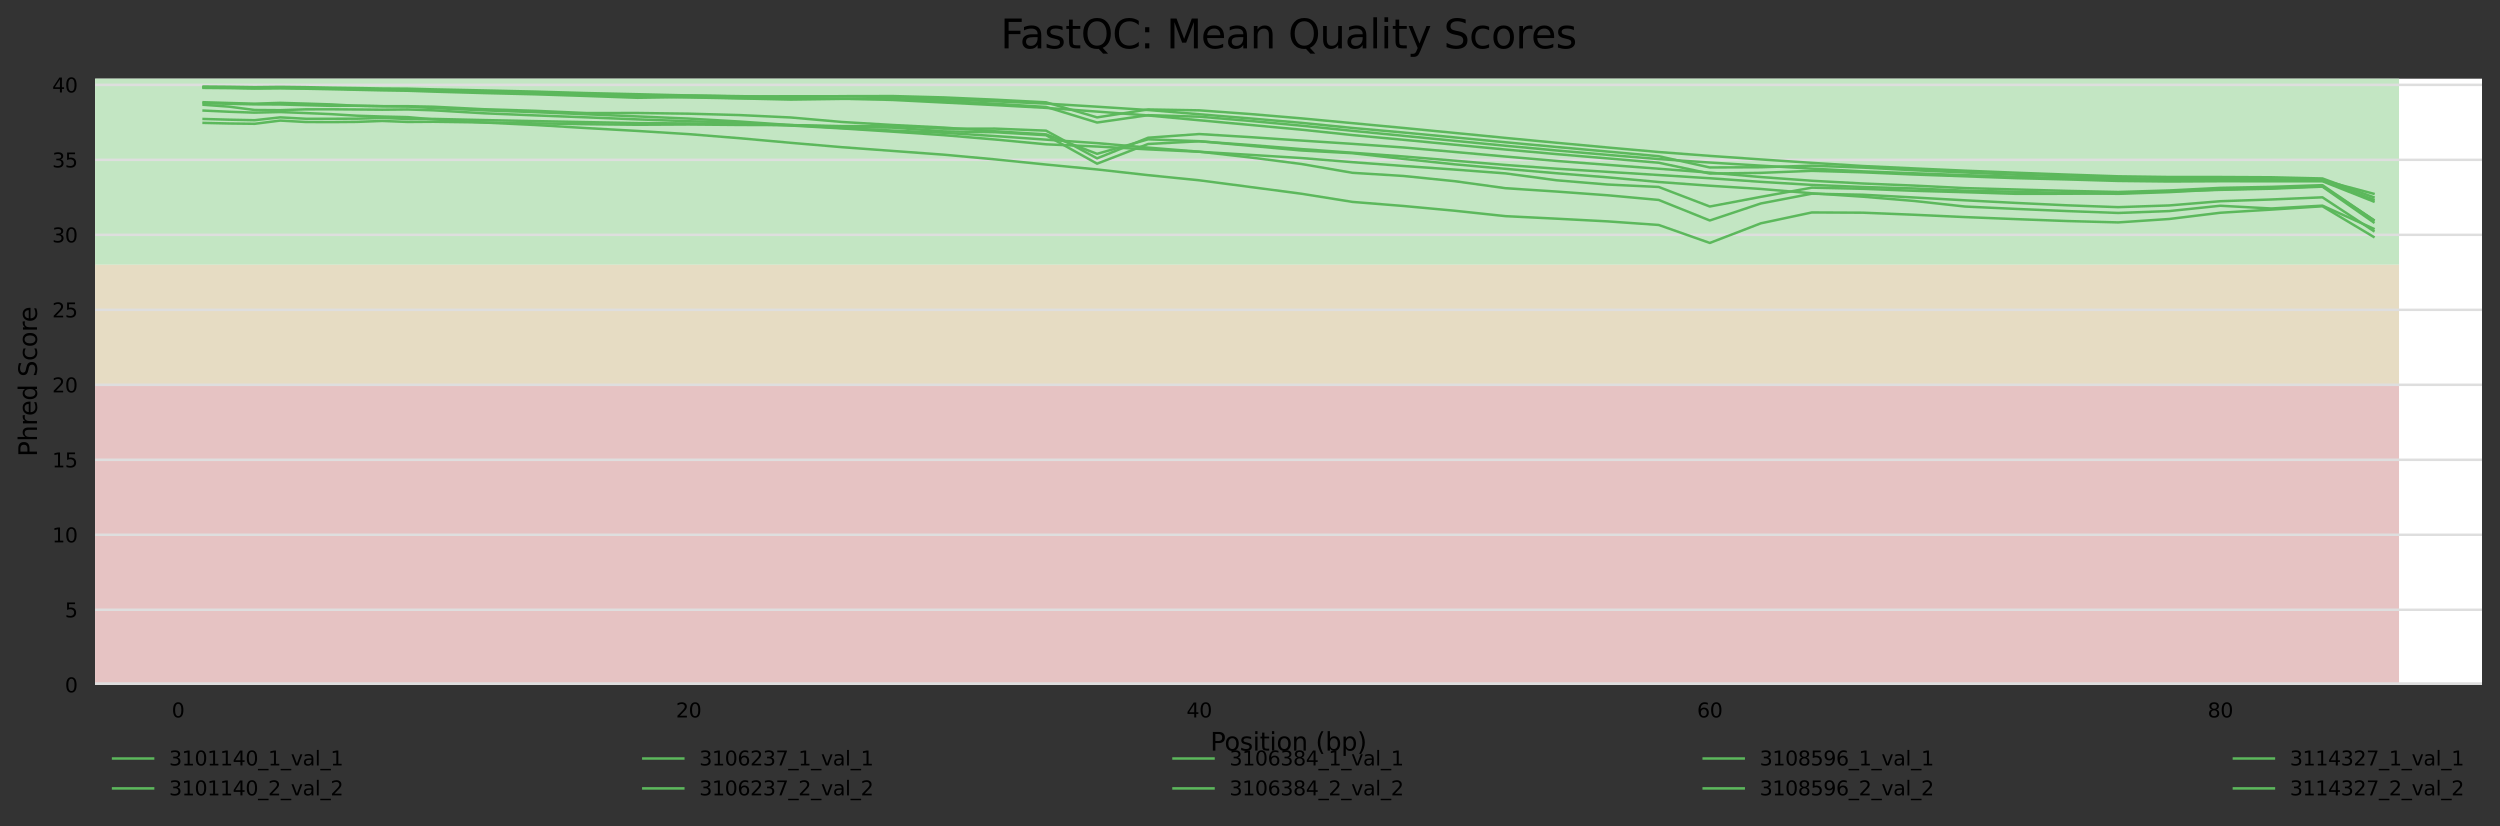 <?xml version="1.0" encoding="utf-8" standalone="no"?>
<!DOCTYPE svg PUBLIC "-//W3C//DTD SVG 1.1//EN"
  "http://www.w3.org/Graphics/SVG/1.1/DTD/svg11.dtd">
<svg xmlns:xlink="http://www.w3.org/1999/xlink" width="1000.318pt" height="330.542pt" viewBox="0 0 1000.318 330.542" xmlns="http://www.w3.org/2000/svg" version="1.1">
 <rect x="0" y="0" width="1000.318" height="330.542" fill="#333333" stroke="none"/>
 <defs>
  <style type="text/css">*{stroke-linejoin: round; stroke-linecap: butt}</style>
 </defs>
 <g id="figure_1">
  <g id="axes_1">
   <g id="patch_1">
    <path d="M 38.058 273.99 
L 993.118 273.99 
L 993.118 31.483 
L 38.058 31.483 
z
" style="fill: #ffffff"/>
   </g>
   <g id="patch_2">
    <path d="M 38.058 105.965 
L 959.921 105.965 
L 959.921 -326.099 
L 38.058 -326.099 
z
" clip-path="url(#pabe46f9b09)" style="fill: #c3e6c3"/>
   </g>
   <g id="patch_3">
    <path d="M 38.058 153.972 
L 959.921 153.972 
L 959.921 105.965 
L 38.058 105.965 
z
" clip-path="url(#pabe46f9b09)" style="fill: #e6dcc3"/>
   </g>
   <g id="patch_4">
    <path d="M 38.058 273.99 
L 959.921 273.99 
L 959.921 153.972 
L 38.058 153.972 
z
" clip-path="url(#pabe46f9b09)" style="fill: #e6c3c3"/>
   </g>
   <g id="matplotlib.axis_1">
    <g id="xtick_1">
     <g id="text_1">
      <!-- 0 -->
      <g transform="translate(68.71 287.069) scale(0.08 -0.08)">
       <defs>
        <path id="DejaVuSans-30" d="M 2034 4250 
Q 1547 4250 1301 3770 
Q 1056 3291 1056 2328 
Q 1056 1369 1301 889 
Q 1547 409 2034 409 
Q 2525 409 2770 889 
Q 3016 1369 3016 2328 
Q 3016 3291 2770 3770 
Q 2525 4250 2034 4250 
z
M 2034 4750 
Q 2819 4750 3233 4129 
Q 3647 3509 3647 2328 
Q 3647 1150 3233 529 
Q 2819 -91 2034 -91 
Q 1250 -91 836 529 
Q 422 1150 422 2328 
Q 422 3509 836 4129 
Q 1250 4750 2034 4750 
z
" transform="scale(0.016)"/>
       </defs>
       <use xlink:href="#DejaVuSans-30"/>
      </g>
     </g>
    </g>
    <g id="xtick_2">
     <g id="text_2">
      <!-- 20 -->
      <g transform="translate(270.456 287.069) scale(0.08 -0.08)">
       <defs>
        <path id="DejaVuSans-32" d="M 1228 531 
L 3431 531 
L 3431 0 
L 469 0 
L 469 531 
Q 828 903 1448 1529 
Q 2069 2156 2228 2338 
Q 2531 2678 2651 2914 
Q 2772 3150 2772 3378 
Q 2772 3750 2511 3984 
Q 2250 4219 1831 4219 
Q 1534 4219 1204 4116 
Q 875 4013 500 3803 
L 500 4441 
Q 881 4594 1212 4672 
Q 1544 4750 1819 4750 
Q 2544 4750 2975 4387 
Q 3406 4025 3406 3419 
Q 3406 3131 3298 2873 
Q 3191 2616 2906 2266 
Q 2828 2175 2409 1742 
Q 1991 1309 1228 531 
z
" transform="scale(0.016)"/>
       </defs>
       <use xlink:href="#DejaVuSans-32"/>
       <use xlink:href="#DejaVuSans-30" x="63.623"/>
      </g>
     </g>
    </g>
    <g id="xtick_3">
     <g id="text_3">
      <!-- 40 -->
      <g transform="translate(474.747 287.069) scale(0.08 -0.08)">
       <defs>
        <path id="DejaVuSans-34" d="M 2419 4116 
L 825 1625 
L 2419 1625 
L 2419 4116 
z
M 2253 4666 
L 3047 4666 
L 3047 1625 
L 3713 1625 
L 3713 1100 
L 3047 1100 
L 3047 0 
L 2419 0 
L 2419 1100 
L 313 1100 
L 313 1709 
L 2253 4666 
z
" transform="scale(0.016)"/>
       </defs>
       <use xlink:href="#DejaVuSans-34"/>
       <use xlink:href="#DejaVuSans-30" x="63.623"/>
      </g>
     </g>
    </g>
    <g id="xtick_4">
     <g id="text_4">
      <!-- 60 -->
      <g transform="translate(679.038 287.069) scale(0.08 -0.08)">
       <defs>
        <path id="DejaVuSans-36" d="M 2113 2584 
Q 1688 2584 1439 2293 
Q 1191 2003 1191 1497 
Q 1191 994 1439 701 
Q 1688 409 2113 409 
Q 2538 409 2786 701 
Q 3034 994 3034 1497 
Q 3034 2003 2786 2293 
Q 2538 2584 2113 2584 
z
M 3366 4563 
L 3366 3988 
Q 3128 4100 2886 4159 
Q 2644 4219 2406 4219 
Q 1781 4219 1451 3797 
Q 1122 3375 1075 2522 
Q 1259 2794 1537 2939 
Q 1816 3084 2150 3084 
Q 2853 3084 3261 2657 
Q 3669 2231 3669 1497 
Q 3669 778 3244 343 
Q 2819 -91 2113 -91 
Q 1303 -91 875 529 
Q 447 1150 447 2328 
Q 447 3434 972 4092 
Q 1497 4750 2381 4750 
Q 2619 4750 2861 4703 
Q 3103 4656 3366 4563 
z
" transform="scale(0.016)"/>
       </defs>
       <use xlink:href="#DejaVuSans-36"/>
       <use xlink:href="#DejaVuSans-30" x="63.623"/>
      </g>
     </g>
    </g>
    <g id="xtick_5">
     <g id="text_5">
      <!-- 80 -->
      <g transform="translate(883.329 287.069) scale(0.08 -0.08)">
       <defs>
        <path id="DejaVuSans-38" d="M 2034 2216 
Q 1584 2216 1326 1975 
Q 1069 1734 1069 1313 
Q 1069 891 1326 650 
Q 1584 409 2034 409 
Q 2484 409 2743 651 
Q 3003 894 3003 1313 
Q 3003 1734 2745 1975 
Q 2488 2216 2034 2216 
z
M 1403 2484 
Q 997 2584 770 2862 
Q 544 3141 544 3541 
Q 544 4100 942 4425 
Q 1341 4750 2034 4750 
Q 2731 4750 3128 4425 
Q 3525 4100 3525 3541 
Q 3525 3141 3298 2862 
Q 3072 2584 2669 2484 
Q 3125 2378 3379 2068 
Q 3634 1759 3634 1313 
Q 3634 634 3220 271 
Q 2806 -91 2034 -91 
Q 1263 -91 848 271 
Q 434 634 434 1313 
Q 434 1759 690 2068 
Q 947 2378 1403 2484 
z
M 1172 3481 
Q 1172 3119 1398 2916 
Q 1625 2713 2034 2713 
Q 2441 2713 2670 2916 
Q 2900 3119 2900 3481 
Q 2900 3844 2670 4047 
Q 2441 4250 2034 4250 
Q 1625 4250 1398 4047 
Q 1172 3844 1172 3481 
z
" transform="scale(0.016)"/>
       </defs>
       <use xlink:href="#DejaVuSans-38"/>
       <use xlink:href="#DejaVuSans-30" x="63.623"/>
      </g>
     </g>
    </g>
    <g id="text_6">
     <!-- Position (bp) -->
     <g transform="translate(484.285 300.331) scale(0.1 -0.1)">
      <defs>
       <path id="DejaVuSans-50" d="M 1259 4147 
L 1259 2394 
L 2053 2394 
Q 2494 2394 2734 2622 
Q 2975 2850 2975 3272 
Q 2975 3691 2734 3919 
Q 2494 4147 2053 4147 
L 1259 4147 
z
M 628 4666 
L 2053 4666 
Q 2838 4666 3239 4311 
Q 3641 3956 3641 3272 
Q 3641 2581 3239 2228 
Q 2838 1875 2053 1875 
L 1259 1875 
L 1259 0 
L 628 0 
L 628 4666 
z
" transform="scale(0.016)"/>
       <path id="DejaVuSans-6f" d="M 1959 3097 
Q 1497 3097 1228 2736 
Q 959 2375 959 1747 
Q 959 1119 1226 758 
Q 1494 397 1959 397 
Q 2419 397 2687 759 
Q 2956 1122 2956 1747 
Q 2956 2369 2687 2733 
Q 2419 3097 1959 3097 
z
M 1959 3584 
Q 2709 3584 3137 3096 
Q 3566 2609 3566 1747 
Q 3566 888 3137 398 
Q 2709 -91 1959 -91 
Q 1206 -91 779 398 
Q 353 888 353 1747 
Q 353 2609 779 3096 
Q 1206 3584 1959 3584 
z
" transform="scale(0.016)"/>
       <path id="DejaVuSans-73" d="M 2834 3397 
L 2834 2853 
Q 2591 2978 2328 3040 
Q 2066 3103 1784 3103 
Q 1356 3103 1142 2972 
Q 928 2841 928 2578 
Q 928 2378 1081 2264 
Q 1234 2150 1697 2047 
L 1894 2003 
Q 2506 1872 2764 1633 
Q 3022 1394 3022 966 
Q 3022 478 2636 193 
Q 2250 -91 1575 -91 
Q 1294 -91 989 -36 
Q 684 19 347 128 
L 347 722 
Q 666 556 975 473 
Q 1284 391 1588 391 
Q 1994 391 2212 530 
Q 2431 669 2431 922 
Q 2431 1156 2273 1281 
Q 2116 1406 1581 1522 
L 1381 1569 
Q 847 1681 609 1914 
Q 372 2147 372 2553 
Q 372 3047 722 3315 
Q 1072 3584 1716 3584 
Q 2034 3584 2315 3537 
Q 2597 3491 2834 3397 
z
" transform="scale(0.016)"/>
       <path id="DejaVuSans-69" d="M 603 3500 
L 1178 3500 
L 1178 0 
L 603 0 
L 603 3500 
z
M 603 4863 
L 1178 4863 
L 1178 4134 
L 603 4134 
L 603 4863 
z
" transform="scale(0.016)"/>
       <path id="DejaVuSans-74" d="M 1172 4494 
L 1172 3500 
L 2356 3500 
L 2356 3053 
L 1172 3053 
L 1172 1153 
Q 1172 725 1289 603 
Q 1406 481 1766 481 
L 2356 481 
L 2356 0 
L 1766 0 
Q 1100 0 847 248 
Q 594 497 594 1153 
L 594 3053 
L 172 3053 
L 172 3500 
L 594 3500 
L 594 4494 
L 1172 4494 
z
" transform="scale(0.016)"/>
       <path id="DejaVuSans-6e" d="M 3513 2113 
L 3513 0 
L 2938 0 
L 2938 2094 
Q 2938 2591 2744 2837 
Q 2550 3084 2163 3084 
Q 1697 3084 1428 2787 
Q 1159 2491 1159 1978 
L 1159 0 
L 581 0 
L 581 3500 
L 1159 3500 
L 1159 2956 
Q 1366 3272 1645 3428 
Q 1925 3584 2291 3584 
Q 2894 3584 3203 3211 
Q 3513 2838 3513 2113 
z
" transform="scale(0.016)"/>
       <path id="DejaVuSans-20" transform="scale(0.016)"/>
       <path id="DejaVuSans-28" d="M 1984 4856 
Q 1566 4138 1362 3434 
Q 1159 2731 1159 2009 
Q 1159 1288 1364 580 
Q 1569 -128 1984 -844 
L 1484 -844 
Q 1016 -109 783 600 
Q 550 1309 550 2009 
Q 550 2706 781 3412 
Q 1013 4119 1484 4856 
L 1984 4856 
z
" transform="scale(0.016)"/>
       <path id="DejaVuSans-62" d="M 3116 1747 
Q 3116 2381 2855 2742 
Q 2594 3103 2138 3103 
Q 1681 3103 1420 2742 
Q 1159 2381 1159 1747 
Q 1159 1113 1420 752 
Q 1681 391 2138 391 
Q 2594 391 2855 752 
Q 3116 1113 3116 1747 
z
M 1159 2969 
Q 1341 3281 1617 3432 
Q 1894 3584 2278 3584 
Q 2916 3584 3314 3078 
Q 3713 2572 3713 1747 
Q 3713 922 3314 415 
Q 2916 -91 2278 -91 
Q 1894 -91 1617 61 
Q 1341 213 1159 525 
L 1159 0 
L 581 0 
L 581 4863 
L 1159 4863 
L 1159 2969 
z
" transform="scale(0.016)"/>
       <path id="DejaVuSans-70" d="M 1159 525 
L 1159 -1331 
L 581 -1331 
L 581 3500 
L 1159 3500 
L 1159 2969 
Q 1341 3281 1617 3432 
Q 1894 3584 2278 3584 
Q 2916 3584 3314 3078 
Q 3713 2572 3713 1747 
Q 3713 922 3314 415 
Q 2916 -91 2278 -91 
Q 1894 -91 1617 61 
Q 1341 213 1159 525 
z
M 3116 1747 
Q 3116 2381 2855 2742 
Q 2594 3103 2138 3103 
Q 1681 3103 1420 2742 
Q 1159 2381 1159 1747 
Q 1159 1113 1420 752 
Q 1681 391 2138 391 
Q 2594 391 2855 752 
Q 3116 1113 3116 1747 
z
" transform="scale(0.016)"/>
       <path id="DejaVuSans-29" d="M 513 4856 
L 1013 4856 
Q 1481 4119 1714 3412 
Q 1947 2706 1947 2009 
Q 1947 1309 1714 600 
Q 1481 -109 1013 -844 
L 513 -844 
Q 928 -128 1133 580 
Q 1338 1288 1338 2009 
Q 1338 2731 1133 3434 
Q 928 4138 513 4856 
z
" transform="scale(0.016)"/>
      </defs>
      <use xlink:href="#DejaVuSans-50"/>
      <use xlink:href="#DejaVuSans-6f" x="56.678"/>
      <use xlink:href="#DejaVuSans-73" x="117.859"/>
      <use xlink:href="#DejaVuSans-69" x="169.959"/>
      <use xlink:href="#DejaVuSans-74" x="197.742"/>
      <use xlink:href="#DejaVuSans-69" x="236.951"/>
      <use xlink:href="#DejaVuSans-6f" x="264.734"/>
      <use xlink:href="#DejaVuSans-6e" x="325.916"/>
      <use xlink:href="#DejaVuSans-20" x="389.295"/>
      <use xlink:href="#DejaVuSans-28" x="421.082"/>
      <use xlink:href="#DejaVuSans-62" x="460.096"/>
      <use xlink:href="#DejaVuSans-70" x="523.572"/>
      <use xlink:href="#DejaVuSans-29" x="587.049"/>
     </g>
    </g>
   </g>
   <g id="matplotlib.axis_2">
    <g id="ytick_1">
     <g id="line2d_1">
      <path d="M 38.058 273.99 
L 993.118 273.99 
" clip-path="url(#pabe46f9b09)" style="fill: none; stroke: #dedede; stroke-linecap: square"/>
     </g>
     <g id="text_7">
      <!-- 0 -->
      <g transform="translate(25.968 277.029) scale(0.08 -0.08)">
       <use xlink:href="#DejaVuSans-30"/>
      </g>
     </g>
    </g>
    <g id="ytick_2">
     <g id="line2d_2">
      <path d="M 38.058 243.986 
L 993.118 243.986 
" clip-path="url(#pabe46f9b09)" style="fill: none; stroke: #dedede; stroke-linecap: square"/>
     </g>
     <g id="text_8">
      <!-- 5 -->
      <g transform="translate(25.968 247.025) scale(0.08 -0.08)">
       <defs>
        <path id="DejaVuSans-35" d="M 691 4666 
L 3169 4666 
L 3169 4134 
L 1269 4134 
L 1269 2991 
Q 1406 3038 1543 3061 
Q 1681 3084 1819 3084 
Q 2600 3084 3056 2656 
Q 3513 2228 3513 1497 
Q 3513 744 3044 326 
Q 2575 -91 1722 -91 
Q 1428 -91 1123 -41 
Q 819 9 494 109 
L 494 744 
Q 775 591 1075 516 
Q 1375 441 1709 441 
Q 2250 441 2565 725 
Q 2881 1009 2881 1497 
Q 2881 1984 2565 2268 
Q 2250 2553 1709 2553 
Q 1456 2553 1204 2497 
Q 953 2441 691 2322 
L 691 4666 
z
" transform="scale(0.016)"/>
       </defs>
       <use xlink:href="#DejaVuSans-35"/>
      </g>
     </g>
    </g>
    <g id="ytick_3">
     <g id="line2d_3">
      <path d="M 38.058 213.981 
L 993.118 213.981 
" clip-path="url(#pabe46f9b09)" style="fill: none; stroke: #dedede; stroke-linecap: square"/>
     </g>
     <g id="text_9">
      <!-- 10 -->
      <g transform="translate(20.878 217.021) scale(0.08 -0.08)">
       <defs>
        <path id="DejaVuSans-31" d="M 794 531 
L 1825 531 
L 1825 4091 
L 703 3866 
L 703 4441 
L 1819 4666 
L 2450 4666 
L 2450 531 
L 3481 531 
L 3481 0 
L 794 0 
L 794 531 
z
" transform="scale(0.016)"/>
       </defs>
       <use xlink:href="#DejaVuSans-31"/>
       <use xlink:href="#DejaVuSans-30" x="63.623"/>
      </g>
     </g>
    </g>
    <g id="ytick_4">
     <g id="line2d_4">
      <path d="M 38.058 183.977 
L 993.118 183.977 
" clip-path="url(#pabe46f9b09)" style="fill: none; stroke: #dedede; stroke-linecap: square"/>
     </g>
     <g id="text_10">
      <!-- 15 -->
      <g transform="translate(20.878 187.016) scale(0.08 -0.08)">
       <use xlink:href="#DejaVuSans-31"/>
       <use xlink:href="#DejaVuSans-35" x="63.623"/>
      </g>
     </g>
    </g>
    <g id="ytick_5">
     <g id="line2d_5">
      <path d="M 38.058 153.972 
L 993.118 153.972 
" clip-path="url(#pabe46f9b09)" style="fill: none; stroke: #dedede; stroke-linecap: square"/>
     </g>
     <g id="text_11">
      <!-- 20 -->
      <g transform="translate(20.878 157.012) scale(0.08 -0.08)">
       <use xlink:href="#DejaVuSans-32"/>
       <use xlink:href="#DejaVuSans-30" x="63.623"/>
      </g>
     </g>
    </g>
    <g id="ytick_6">
     <g id="line2d_6">
      <path d="M 38.058 123.968 
L 993.118 123.968 
" clip-path="url(#pabe46f9b09)" style="fill: none; stroke: #dedede; stroke-linecap: square"/>
     </g>
     <g id="text_12">
      <!-- 25 -->
      <g transform="translate(20.878 127.007) scale(0.08 -0.08)">
       <use xlink:href="#DejaVuSans-32"/>
       <use xlink:href="#DejaVuSans-35" x="63.623"/>
      </g>
     </g>
    </g>
    <g id="ytick_7">
     <g id="line2d_7">
      <path d="M 38.058 93.963 
L 993.118 93.963 
" clip-path="url(#pabe46f9b09)" style="fill: none; stroke: #dedede; stroke-linecap: square"/>
     </g>
     <g id="text_13">
      <!-- 30 -->
      <g transform="translate(20.878 97.003) scale(0.08 -0.08)">
       <defs>
        <path id="DejaVuSans-33" d="M 2597 2516 
Q 3050 2419 3304 2112 
Q 3559 1806 3559 1356 
Q 3559 666 3084 287 
Q 2609 -91 1734 -91 
Q 1441 -91 1130 -33 
Q 819 25 488 141 
L 488 750 
Q 750 597 1062 519 
Q 1375 441 1716 441 
Q 2309 441 2620 675 
Q 2931 909 2931 1356 
Q 2931 1769 2642 2001 
Q 2353 2234 1838 2234 
L 1294 2234 
L 1294 2753 
L 1863 2753 
Q 2328 2753 2575 2939 
Q 2822 3125 2822 3475 
Q 2822 3834 2567 4026 
Q 2313 4219 1838 4219 
Q 1578 4219 1281 4162 
Q 984 4106 628 3988 
L 628 4550 
Q 988 4650 1302 4700 
Q 1616 4750 1894 4750 
Q 2613 4750 3031 4423 
Q 3450 4097 3450 3541 
Q 3450 3153 3228 2886 
Q 3006 2619 2597 2516 
z
" transform="scale(0.016)"/>
       </defs>
       <use xlink:href="#DejaVuSans-33"/>
       <use xlink:href="#DejaVuSans-30" x="63.623"/>
      </g>
     </g>
    </g>
    <g id="ytick_8">
     <g id="line2d_8">
      <path d="M 38.058 63.959 
L 993.118 63.959 
" clip-path="url(#pabe46f9b09)" style="fill: none; stroke: #dedede; stroke-linecap: square"/>
     </g>
     <g id="text_14">
      <!-- 35 -->
      <g transform="translate(20.878 66.998) scale(0.08 -0.08)">
       <use xlink:href="#DejaVuSans-33"/>
       <use xlink:href="#DejaVuSans-35" x="63.623"/>
      </g>
     </g>
    </g>
    <g id="ytick_9">
     <g id="line2d_9">
      <path d="M 38.058 33.954 
L 993.118 33.954 
" clip-path="url(#pabe46f9b09)" style="fill: none; stroke: #dedede; stroke-linecap: square"/>
     </g>
     <g id="text_15">
      <!-- 40 -->
      <g transform="translate(20.878 36.994) scale(0.08 -0.08)">
       <use xlink:href="#DejaVuSans-34"/>
       <use xlink:href="#DejaVuSans-30" x="63.623"/>
      </g>
     </g>
    </g>
    <g id="text_16">
     <!-- Phred Score -->
     <g transform="translate(14.798 182.705) rotate(-90) scale(0.1 -0.1)">
      <defs>
       <path id="DejaVuSans-68" d="M 3513 2113 
L 3513 0 
L 2938 0 
L 2938 2094 
Q 2938 2591 2744 2837 
Q 2550 3084 2163 3084 
Q 1697 3084 1428 2787 
Q 1159 2491 1159 1978 
L 1159 0 
L 581 0 
L 581 4863 
L 1159 4863 
L 1159 2956 
Q 1366 3272 1645 3428 
Q 1925 3584 2291 3584 
Q 2894 3584 3203 3211 
Q 3513 2838 3513 2113 
z
" transform="scale(0.016)"/>
       <path id="DejaVuSans-72" d="M 2631 2963 
Q 2534 3019 2420 3045 
Q 2306 3072 2169 3072 
Q 1681 3072 1420 2755 
Q 1159 2438 1159 1844 
L 1159 0 
L 581 0 
L 581 3500 
L 1159 3500 
L 1159 2956 
Q 1341 3275 1631 3429 
Q 1922 3584 2338 3584 
Q 2397 3584 2469 3576 
Q 2541 3569 2628 3553 
L 2631 2963 
z
" transform="scale(0.016)"/>
       <path id="DejaVuSans-65" d="M 3597 1894 
L 3597 1613 
L 953 1613 
Q 991 1019 1311 708 
Q 1631 397 2203 397 
Q 2534 397 2845 478 
Q 3156 559 3463 722 
L 3463 178 
Q 3153 47 2828 -22 
Q 2503 -91 2169 -91 
Q 1331 -91 842 396 
Q 353 884 353 1716 
Q 353 2575 817 3079 
Q 1281 3584 2069 3584 
Q 2775 3584 3186 3129 
Q 3597 2675 3597 1894 
z
M 3022 2063 
Q 3016 2534 2758 2815 
Q 2500 3097 2075 3097 
Q 1594 3097 1305 2825 
Q 1016 2553 972 2059 
L 3022 2063 
z
" transform="scale(0.016)"/>
       <path id="DejaVuSans-64" d="M 2906 2969 
L 2906 4863 
L 3481 4863 
L 3481 0 
L 2906 0 
L 2906 525 
Q 2725 213 2448 61 
Q 2172 -91 1784 -91 
Q 1150 -91 751 415 
Q 353 922 353 1747 
Q 353 2572 751 3078 
Q 1150 3584 1784 3584 
Q 2172 3584 2448 3432 
Q 2725 3281 2906 2969 
z
M 947 1747 
Q 947 1113 1208 752 
Q 1469 391 1925 391 
Q 2381 391 2643 752 
Q 2906 1113 2906 1747 
Q 2906 2381 2643 2742 
Q 2381 3103 1925 3103 
Q 1469 3103 1208 2742 
Q 947 2381 947 1747 
z
" transform="scale(0.016)"/>
       <path id="DejaVuSans-53" d="M 3425 4513 
L 3425 3897 
Q 3066 4069 2747 4153 
Q 2428 4238 2131 4238 
Q 1616 4238 1336 4038 
Q 1056 3838 1056 3469 
Q 1056 3159 1242 3001 
Q 1428 2844 1947 2747 
L 2328 2669 
Q 3034 2534 3370 2195 
Q 3706 1856 3706 1288 
Q 3706 609 3251 259 
Q 2797 -91 1919 -91 
Q 1588 -91 1214 -16 
Q 841 59 441 206 
L 441 856 
Q 825 641 1194 531 
Q 1563 422 1919 422 
Q 2459 422 2753 634 
Q 3047 847 3047 1241 
Q 3047 1584 2836 1778 
Q 2625 1972 2144 2069 
L 1759 2144 
Q 1053 2284 737 2584 
Q 422 2884 422 3419 
Q 422 4038 858 4394 
Q 1294 4750 2059 4750 
Q 2388 4750 2728 4690 
Q 3069 4631 3425 4513 
z
" transform="scale(0.016)"/>
       <path id="DejaVuSans-63" d="M 3122 3366 
L 3122 2828 
Q 2878 2963 2633 3030 
Q 2388 3097 2138 3097 
Q 1578 3097 1268 2742 
Q 959 2388 959 1747 
Q 959 1106 1268 751 
Q 1578 397 2138 397 
Q 2388 397 2633 464 
Q 2878 531 3122 666 
L 3122 134 
Q 2881 22 2623 -34 
Q 2366 -91 2075 -91 
Q 1284 -91 818 406 
Q 353 903 353 1747 
Q 353 2603 823 3093 
Q 1294 3584 2113 3584 
Q 2378 3584 2631 3529 
Q 2884 3475 3122 3366 
z
" transform="scale(0.016)"/>
      </defs>
      <use xlink:href="#DejaVuSans-50"/>
      <use xlink:href="#DejaVuSans-68" x="60.303"/>
      <use xlink:href="#DejaVuSans-72" x="123.682"/>
      <use xlink:href="#DejaVuSans-65" x="162.545"/>
      <use xlink:href="#DejaVuSans-64" x="224.068"/>
      <use xlink:href="#DejaVuSans-20" x="287.545"/>
      <use xlink:href="#DejaVuSans-53" x="319.332"/>
      <use xlink:href="#DejaVuSans-63" x="382.809"/>
      <use xlink:href="#DejaVuSans-6f" x="437.789"/>
      <use xlink:href="#DejaVuSans-72" x="498.971"/>
      <use xlink:href="#DejaVuSans-65" x="537.834"/>
     </g>
    </g>
   </g>
   <g id="line2d_10">
    <path d="M 81.47 34.991 
L 91.684 35.075 
L 101.899 35.231 
L 112.114 35.115 
L 122.328 35.23 
L 132.543 35.414 
L 142.757 35.634 
L 152.972 35.854 
L 163.186 35.981 
L 173.401 36.303 
L 193.83 36.837 
L 214.259 37.283 
L 234.688 37.887 
L 255.117 38.553 
L 275.546 38.234 
L 295.975 38.587 
L 316.404 38.508 
L 336.834 38.511 
L 357.263 38.902 
L 377.692 39.723 
L 398.121 40.545 
L 418.55 41.45 
L 438.979 42.691 
L 459.408 44.018 
L 479.837 45.719 
L 500.266 47.388 
L 520.695 49.146 
L 541.124 51.196 
L 561.554 53.021 
L 581.983 54.968 
L 602.412 56.923 
L 622.841 58.816 
L 643.27 60.641 
L 663.699 62.499 
L 684.128 67.003 
L 704.557 66.918 
L 724.986 66.289 
L 745.415 67.065 
L 765.844 68.119 
L 786.274 69.014 
L 806.703 69.9 
L 827.132 70.558 
L 847.561 71.251 
L 867.99 71.626 
L 888.419 71.636 
L 908.848 71.754 
L 929.277 71.936 
L 949.706 79.875 
" clip-path="url(#pabe46f9b09)" style="fill: none; stroke: #5cb85c; stroke-linecap: square"/>
   </g>
   <g id="line2d_11">
    <path d="M 81.47 34.613 
L 91.684 34.697 
L 101.899 34.856 
L 112.114 34.739 
L 122.328 34.869 
L 132.543 35.081 
L 142.757 35.22 
L 152.972 35.405 
L 163.186 35.481 
L 173.401 35.748 
L 193.83 36.182 
L 214.259 36.649 
L 234.688 37.234 
L 255.117 37.697 
L 275.546 38.179 
L 295.975 38.473 
L 316.404 38.823 
L 336.834 38.477 
L 357.263 38.434 
L 377.692 38.976 
L 398.121 39.882 
L 418.55 40.933 
L 438.979 46.971 
L 459.408 43.794 
L 479.837 44.15 
L 500.266 45.628 
L 520.695 47.352 
L 541.124 49.272 
L 561.554 51.191 
L 581.983 53.18 
L 602.412 55.181 
L 622.841 57.133 
L 643.27 59.019 
L 663.699 60.831 
L 684.128 62.368 
L 704.557 63.791 
L 724.986 65.158 
L 745.415 66.426 
L 765.844 67.38 
L 786.274 68.292 
L 806.703 69.104 
L 827.132 69.855 
L 847.561 70.543 
L 867.99 70.82 
L 888.419 70.826 
L 908.848 70.929 
L 929.277 71.407 
L 949.706 78.907 
" clip-path="url(#pabe46f9b09)" style="fill: none; stroke: #5cb85c; stroke-linecap: square"/>
   </g>
   <g id="line2d_12">
    <path d="M 81.47 40.899 
L 91.684 41.205 
L 101.899 41.482 
L 112.114 41.152 
L 122.328 41.447 
L 132.543 41.77 
L 142.757 42.333 
L 152.972 42.498 
L 163.186 42.627 
L 173.401 43.246 
L 193.83 44.164 
L 214.259 44.877 
L 234.688 45.728 
L 255.117 46.585 
L 275.546 47.449 
L 295.975 48.629 
L 316.404 50.039 
L 336.834 51.226 
L 357.263 52.24 
L 377.692 53.147 
L 398.121 54.437 
L 418.55 55.877 
L 438.979 57.271 
L 459.408 59.064 
L 479.837 60.698 
L 500.266 63.009 
L 520.695 65.615 
L 541.124 69.146 
L 561.554 70.41 
L 581.983 72.49 
L 602.412 75.31 
L 622.841 76.648 
L 643.27 78.136 
L 663.699 80.001 
L 684.128 88.219 
L 704.557 81.417 
L 724.986 77.5 
L 745.415 77.917 
L 765.844 79.018 
L 786.274 80.15 
L 806.703 81.197 
L 827.132 82.149 
L 847.561 82.887 
L 867.99 82.199 
L 888.419 80.511 
L 908.848 79.817 
L 929.277 78.956 
L 949.706 92.402 
" clip-path="url(#pabe46f9b09)" style="fill: none; stroke: #5cb85c; stroke-linecap: square"/>
   </g>
   <g id="line2d_13">
    <path d="M 81.47 49.168 
L 91.684 49.411 
L 101.899 49.536 
L 112.114 48.252 
L 122.328 48.818 
L 132.543 48.862 
L 142.757 48.777 
L 152.972 48.394 
L 163.186 48.8 
L 173.401 48.723 
L 193.83 49.001 
L 214.259 49.353 
L 234.688 49.702 
L 255.117 49.926 
L 275.546 49.818 
L 295.975 50.002 
L 316.404 50.055 
L 336.834 50.453 
L 357.263 50.437 
L 377.692 51.495 
L 398.121 51.462 
L 418.55 52.278 
L 438.979 63.368 
L 459.408 55.103 
L 479.837 53.632 
L 500.266 54.869 
L 520.695 56.239 
L 541.124 57.558 
L 561.554 59.009 
L 581.983 60.796 
L 602.412 62.635 
L 622.841 64.397 
L 643.27 65.96 
L 663.699 67.516 
L 684.128 69.073 
L 704.557 70.837 
L 724.986 72.328 
L 745.415 73.425 
L 765.844 74.254 
L 786.274 75.267 
L 806.703 75.82 
L 827.132 76.374 
L 847.561 76.815 
L 867.99 76.205 
L 888.419 75.169 
L 908.848 74.766 
L 929.277 74.084 
L 949.706 88.05 
" clip-path="url(#pabe46f9b09)" style="fill: none; stroke: #5cb85c; stroke-linecap: square"/>
   </g>
   <g id="line2d_14">
    <path d="M 81.47 35.172 
L 91.684 35.267 
L 101.899 35.446 
L 112.114 35.363 
L 122.328 35.5 
L 132.543 35.707 
L 142.757 35.933 
L 152.972 36.159 
L 163.186 36.321 
L 173.401 36.667 
L 193.83 37.247 
L 214.259 37.74 
L 234.688 38.403 
L 255.117 39.131 
L 275.546 38.813 
L 295.975 39.256 
L 316.404 39.294 
L 336.834 39.44 
L 357.263 40.002 
L 377.692 41.031 
L 398.121 42.051 
L 418.55 43.172 
L 438.979 44.649 
L 459.408 46.212 
L 479.837 48.12 
L 500.266 49.983 
L 520.695 51.887 
L 541.124 54.042 
L 561.554 55.937 
L 581.983 57.901 
L 602.412 59.831 
L 622.841 61.67 
L 643.27 63.384 
L 663.699 65.111 
L 684.128 69.44 
L 704.557 69.164 
L 724.986 68.358 
L 745.415 68.952 
L 765.844 69.831 
L 786.274 70.56 
L 806.703 71.288 
L 827.132 71.8 
L 847.561 72.4 
L 867.99 72.63 
L 888.419 72.516 
L 908.848 72.535 
L 929.277 72.537 
L 949.706 80.624 
" clip-path="url(#pabe46f9b09)" style="fill: none; stroke: #5cb85c; stroke-linecap: square"/>
   </g>
   <g id="line2d_15">
    <path d="M 81.47 34.878 
L 91.684 34.977 
L 101.899 35.145 
L 112.114 35.061 
L 122.328 35.208 
L 132.543 35.446 
L 142.757 35.599 
L 152.972 35.788 
L 163.186 35.902 
L 173.401 36.2 
L 193.83 36.68 
L 214.259 37.197 
L 234.688 37.848 
L 255.117 38.397 
L 275.546 38.978 
L 295.975 39.375 
L 316.404 39.857 
L 336.834 39.568 
L 357.263 39.637 
L 377.692 40.376 
L 398.121 41.509 
L 418.55 42.791 
L 438.979 49.029 
L 459.408 46.09 
L 479.837 46.69 
L 500.266 48.388 
L 520.695 50.287 
L 541.124 52.35 
L 561.554 54.351 
L 581.983 56.346 
L 602.412 58.326 
L 622.841 60.209 
L 643.27 61.974 
L 663.699 63.647 
L 684.128 65.033 
L 704.557 66.278 
L 724.986 67.469 
L 745.415 68.562 
L 765.844 69.335 
L 786.274 70.076 
L 806.703 70.715 
L 827.132 71.332 
L 847.561 71.891 
L 867.99 72.021 
L 888.419 71.893 
L 908.848 71.89 
L 929.277 72.109 
L 949.706 77.505 
" clip-path="url(#pabe46f9b09)" style="fill: none; stroke: #5cb85c; stroke-linecap: square"/>
   </g>
   <g id="line2d_16">
    <path d="M 81.47 41.932 
L 91.684 42.68 
L 101.899 44.012 
L 112.114 44.088 
L 122.328 43.747 
L 132.543 43.73 
L 142.757 43.81 
L 152.972 43.903 
L 163.186 43.8 
L 173.401 44.141 
L 193.83 45.336 
L 214.259 46.177 
L 234.688 46.955 
L 255.117 47.77 
L 275.546 48.499 
L 295.975 49.084 
L 316.404 50.231 
L 336.834 51.382 
L 357.263 52.693 
L 377.692 54.085 
L 398.121 55.818 
L 418.55 57.747 
L 438.979 58.631 
L 459.408 59.769 
L 479.837 60.724 
L 500.266 61.957 
L 520.695 63.238 
L 541.124 64.89 
L 561.554 66.41 
L 581.983 67.846 
L 602.412 69.383 
L 622.841 72.14 
L 643.27 73.835 
L 663.699 74.81 
L 684.128 82.633 
L 704.557 78.77 
L 724.986 75.086 
L 745.415 75.552 
L 765.844 76.345 
L 786.274 76.911 
L 806.703 77.56 
L 827.132 77.532 
L 847.561 77.345 
L 867.99 76.524 
L 888.419 75.964 
L 908.848 75.505 
L 929.277 74.692 
L 949.706 88.943 
" clip-path="url(#pabe46f9b09)" style="fill: none; stroke: #5cb85c; stroke-linecap: square"/>
   </g>
   <g id="line2d_17">
    <path d="M 81.47 41.291 
L 91.684 41.54 
L 101.899 41.762 
L 112.114 41.809 
L 122.328 42.095 
L 132.543 42.354 
L 142.757 42.285 
L 152.972 42.488 
L 163.186 42.488 
L 173.401 42.695 
L 193.83 43.712 
L 214.259 44.34 
L 234.688 45.234 
L 255.117 45.215 
L 275.546 45.488 
L 295.975 46.044 
L 316.404 47.007 
L 336.834 48.802 
L 357.263 50.013 
L 377.692 51.039 
L 398.121 52.523 
L 418.55 53.76 
L 438.979 61.547 
L 459.408 55.753 
L 479.837 56.489 
L 500.266 58.357 
L 520.695 60.213 
L 541.124 61.304 
L 561.554 63.584 
L 581.983 65.748 
L 602.412 67.561 
L 622.841 69.328 
L 643.27 70.958 
L 663.699 72.825 
L 684.128 74.311 
L 704.557 75.606 
L 724.986 77.344 
L 745.415 78.713 
L 765.844 80.405 
L 786.274 82.644 
L 806.703 83.595 
L 827.132 84.455 
L 847.561 85.21 
L 867.99 84.457 
L 888.419 82.327 
L 908.848 83.418 
L 929.277 82.279 
L 949.706 91.491 
" clip-path="url(#pabe46f9b09)" style="fill: none; stroke: #5cb85c; stroke-linecap: square"/>
   </g>
   <g id="line2d_18">
    <path d="M 81.47 44.244 
L 91.684 44.718 
L 101.899 45.076 
L 112.114 44.835 
L 122.328 45.238 
L 132.543 45.672 
L 142.757 46.291 
L 152.972 46.623 
L 163.186 46.865 
L 173.401 47.758 
L 193.83 49.041 
L 214.259 50.018 
L 234.688 51.252 
L 255.117 52.397 
L 275.546 53.669 
L 295.975 55.31 
L 316.404 57.146 
L 336.834 58.889 
L 357.263 60.398 
L 377.692 61.895 
L 398.121 63.768 
L 418.55 65.838 
L 438.979 67.802 
L 459.408 70.086 
L 479.837 72.141 
L 500.266 74.823 
L 520.695 77.517 
L 541.124 80.785 
L 561.554 82.417 
L 581.983 84.311 
L 602.412 86.489 
L 622.841 87.502 
L 643.27 88.579 
L 663.699 90.014 
L 684.128 97.21 
L 704.557 89.356 
L 724.986 85.007 
L 745.415 85.104 
L 765.844 85.925 
L 786.274 86.863 
L 806.703 87.68 
L 827.132 88.445 
L 847.561 88.992 
L 867.99 87.621 
L 888.419 85.129 
L 908.848 83.869 
L 929.277 82.537 
L 949.706 94.757 
" clip-path="url(#pabe46f9b09)" style="fill: none; stroke: #5cb85c; stroke-linecap: square"/>
   </g>
   <g id="line2d_19">
    <path d="M 81.47 47.601 
L 91.684 47.888 
L 101.899 48.099 
L 112.114 46.958 
L 122.328 47.515 
L 132.543 47.521 
L 142.757 47.49 
L 152.972 47.185 
L 163.186 47.618 
L 173.401 47.573 
L 193.83 48.048 
L 214.259 48.458 
L 234.688 48.863 
L 255.117 49.249 
L 275.546 49.389 
L 295.975 49.775 
L 316.404 50.054 
L 336.834 50.72 
L 357.263 51.082 
L 377.692 52.565 
L 398.121 52.905 
L 418.55 54.111 
L 438.979 65.496 
L 459.408 57.606 
L 479.837 56.544 
L 500.266 58.013 
L 520.695 59.646 
L 541.124 61.102 
L 561.554 62.599 
L 581.983 64.29 
L 602.412 66.01 
L 622.841 67.503 
L 643.27 68.772 
L 663.699 70.033 
L 684.128 71.322 
L 704.557 72.759 
L 724.986 73.983 
L 745.415 74.818 
L 765.844 75.41 
L 786.274 76.29 
L 806.703 76.731 
L 827.132 77.209 
L 847.561 77.561 
L 867.99 76.874 
L 888.419 75.802 
L 908.848 75.279 
L 929.277 74.5 
L 949.706 87.969 
" clip-path="url(#pabe46f9b09)" style="fill: none; stroke: #5cb85c; stroke-linecap: square"/>
   </g>
   <g id="line2d_20">
    <path d="M 38.058 273.99 
L 993.118 273.99 
" clip-path="url(#pabe46f9b09)" style="fill: none; stroke: #dedede; stroke-width: 2; stroke-linecap: square"/>
   </g>
   <g id="text_17">
    <!-- FastQC: Mean Quality Scores -->
    <g transform="translate(400.349 19.358) scale(0.16 -0.16)">
     <defs>
      <path id="DejaVuSans-46" d="M 628 4666 
L 3309 4666 
L 3309 4134 
L 1259 4134 
L 1259 2759 
L 3109 2759 
L 3109 2228 
L 1259 2228 
L 1259 0 
L 628 0 
L 628 4666 
z
" transform="scale(0.016)"/>
      <path id="DejaVuSans-61" d="M 2194 1759 
Q 1497 1759 1228 1600 
Q 959 1441 959 1056 
Q 959 750 1161 570 
Q 1363 391 1709 391 
Q 2188 391 2477 730 
Q 2766 1069 2766 1631 
L 2766 1759 
L 2194 1759 
z
M 3341 1997 
L 3341 0 
L 2766 0 
L 2766 531 
Q 2569 213 2275 61 
Q 1981 -91 1556 -91 
Q 1019 -91 701 211 
Q 384 513 384 1019 
Q 384 1609 779 1909 
Q 1175 2209 1959 2209 
L 2766 2209 
L 2766 2266 
Q 2766 2663 2505 2880 
Q 2244 3097 1772 3097 
Q 1472 3097 1187 3025 
Q 903 2953 641 2809 
L 641 3341 
Q 956 3463 1253 3523 
Q 1550 3584 1831 3584 
Q 2591 3584 2966 3190 
Q 3341 2797 3341 1997 
z
" transform="scale(0.016)"/>
      <path id="DejaVuSans-51" d="M 2522 4238 
Q 1834 4238 1429 3725 
Q 1025 3213 1025 2328 
Q 1025 1447 1429 934 
Q 1834 422 2522 422 
Q 3209 422 3611 934 
Q 4013 1447 4013 2328 
Q 4013 3213 3611 3725 
Q 3209 4238 2522 4238 
z
M 3406 84 
L 4238 -825 
L 3475 -825 
L 2784 -78 
Q 2681 -84 2626 -87 
Q 2572 -91 2522 -91 
Q 1538 -91 948 567 
Q 359 1225 359 2328 
Q 359 3434 948 4092 
Q 1538 4750 2522 4750 
Q 3503 4750 4090 4092 
Q 4678 3434 4678 2328 
Q 4678 1516 4351 937 
Q 4025 359 3406 84 
z
" transform="scale(0.016)"/>
      <path id="DejaVuSans-43" d="M 4122 4306 
L 4122 3641 
Q 3803 3938 3442 4084 
Q 3081 4231 2675 4231 
Q 1875 4231 1450 3742 
Q 1025 3253 1025 2328 
Q 1025 1406 1450 917 
Q 1875 428 2675 428 
Q 3081 428 3442 575 
Q 3803 722 4122 1019 
L 4122 359 
Q 3791 134 3420 21 
Q 3050 -91 2638 -91 
Q 1578 -91 968 557 
Q 359 1206 359 2328 
Q 359 3453 968 4101 
Q 1578 4750 2638 4750 
Q 3056 4750 3426 4639 
Q 3797 4528 4122 4306 
z
" transform="scale(0.016)"/>
      <path id="DejaVuSans-3a" d="M 750 794 
L 1409 794 
L 1409 0 
L 750 0 
L 750 794 
z
M 750 3309 
L 1409 3309 
L 1409 2516 
L 750 2516 
L 750 3309 
z
" transform="scale(0.016)"/>
      <path id="DejaVuSans-4d" d="M 628 4666 
L 1569 4666 
L 2759 1491 
L 3956 4666 
L 4897 4666 
L 4897 0 
L 4281 0 
L 4281 4097 
L 3078 897 
L 2444 897 
L 1241 4097 
L 1241 0 
L 628 0 
L 628 4666 
z
" transform="scale(0.016)"/>
      <path id="DejaVuSans-75" d="M 544 1381 
L 544 3500 
L 1119 3500 
L 1119 1403 
Q 1119 906 1312 657 
Q 1506 409 1894 409 
Q 2359 409 2629 706 
Q 2900 1003 2900 1516 
L 2900 3500 
L 3475 3500 
L 3475 0 
L 2900 0 
L 2900 538 
Q 2691 219 2414 64 
Q 2138 -91 1772 -91 
Q 1169 -91 856 284 
Q 544 659 544 1381 
z
M 1991 3584 
L 1991 3584 
z
" transform="scale(0.016)"/>
      <path id="DejaVuSans-6c" d="M 603 4863 
L 1178 4863 
L 1178 0 
L 603 0 
L 603 4863 
z
" transform="scale(0.016)"/>
      <path id="DejaVuSans-79" d="M 2059 -325 
Q 1816 -950 1584 -1140 
Q 1353 -1331 966 -1331 
L 506 -1331 
L 506 -850 
L 844 -850 
Q 1081 -850 1212 -737 
Q 1344 -625 1503 -206 
L 1606 56 
L 191 3500 
L 800 3500 
L 1894 763 
L 2988 3500 
L 3597 3500 
L 2059 -325 
z
" transform="scale(0.016)"/>
     </defs>
     <use xlink:href="#DejaVuSans-46"/>
     <use xlink:href="#DejaVuSans-61" x="48.395"/>
     <use xlink:href="#DejaVuSans-73" x="109.674"/>
     <use xlink:href="#DejaVuSans-74" x="161.773"/>
     <use xlink:href="#DejaVuSans-51" x="200.982"/>
     <use xlink:href="#DejaVuSans-43" x="279.693"/>
     <use xlink:href="#DejaVuSans-3a" x="349.518"/>
     <use xlink:href="#DejaVuSans-20" x="383.209"/>
     <use xlink:href="#DejaVuSans-4d" x="414.996"/>
     <use xlink:href="#DejaVuSans-65" x="501.275"/>
     <use xlink:href="#DejaVuSans-61" x="562.799"/>
     <use xlink:href="#DejaVuSans-6e" x="624.078"/>
     <use xlink:href="#DejaVuSans-20" x="687.457"/>
     <use xlink:href="#DejaVuSans-51" x="719.244"/>
     <use xlink:href="#DejaVuSans-75" x="797.955"/>
     <use xlink:href="#DejaVuSans-61" x="861.334"/>
     <use xlink:href="#DejaVuSans-6c" x="922.613"/>
     <use xlink:href="#DejaVuSans-69" x="950.396"/>
     <use xlink:href="#DejaVuSans-74" x="978.18"/>
     <use xlink:href="#DejaVuSans-79" x="1017.389"/>
     <use xlink:href="#DejaVuSans-20" x="1076.568"/>
     <use xlink:href="#DejaVuSans-53" x="1108.355"/>
     <use xlink:href="#DejaVuSans-63" x="1171.832"/>
     <use xlink:href="#DejaVuSans-6f" x="1226.812"/>
     <use xlink:href="#DejaVuSans-72" x="1287.994"/>
     <use xlink:href="#DejaVuSans-65" x="1326.857"/>
     <use xlink:href="#DejaVuSans-73" x="1388.381"/>
    </g>
   </g>
   <g id="legend_1">
    <g id="line2d_21">
     <path d="M 45.258 303.49 
L 53.258 303.49 
L 61.258 303.49 
" style="fill: none; stroke: #5cb85c; stroke-linecap: square"/>
    </g>
    <g id="text_18">
     <!-- 3101140_1_val_1 -->
     <g transform="translate(67.658 306.29) scale(0.08 -0.08)">
      <defs>
       <path id="DejaVuSans-5f" d="M 3263 -1063 
L 3263 -1509 
L -63 -1509 
L -63 -1063 
L 3263 -1063 
z
" transform="scale(0.016)"/>
       <path id="DejaVuSans-76" d="M 191 3500 
L 800 3500 
L 1894 563 
L 2988 3500 
L 3597 3500 
L 2284 0 
L 1503 0 
L 191 3500 
z
" transform="scale(0.016)"/>
      </defs>
      <use xlink:href="#DejaVuSans-33"/>
      <use xlink:href="#DejaVuSans-31" x="63.623"/>
      <use xlink:href="#DejaVuSans-30" x="127.246"/>
      <use xlink:href="#DejaVuSans-31" x="190.869"/>
      <use xlink:href="#DejaVuSans-31" x="254.492"/>
      <use xlink:href="#DejaVuSans-34" x="318.115"/>
      <use xlink:href="#DejaVuSans-30" x="381.738"/>
      <use xlink:href="#DejaVuSans-5f" x="445.361"/>
      <use xlink:href="#DejaVuSans-31" x="495.361"/>
      <use xlink:href="#DejaVuSans-5f" x="558.984"/>
      <use xlink:href="#DejaVuSans-76" x="608.984"/>
      <use xlink:href="#DejaVuSans-61" x="668.164"/>
      <use xlink:href="#DejaVuSans-6c" x="729.443"/>
      <use xlink:href="#DejaVuSans-5f" x="757.227"/>
      <use xlink:href="#DejaVuSans-31" x="807.227"/>
     </g>
    </g>
    <g id="line2d_22">
     <path d="M 45.258 315.455 
L 53.258 315.455 
L 61.258 315.455 
" style="fill: none; stroke: #5cb85c; stroke-linecap: square"/>
    </g>
    <g id="text_19">
     <!-- 3101140_2_val_2 -->
     <g transform="translate(67.658 318.255) scale(0.08 -0.08)">
      <use xlink:href="#DejaVuSans-33"/>
      <use xlink:href="#DejaVuSans-31" x="63.623"/>
      <use xlink:href="#DejaVuSans-30" x="127.246"/>
      <use xlink:href="#DejaVuSans-31" x="190.869"/>
      <use xlink:href="#DejaVuSans-31" x="254.492"/>
      <use xlink:href="#DejaVuSans-34" x="318.115"/>
      <use xlink:href="#DejaVuSans-30" x="381.738"/>
      <use xlink:href="#DejaVuSans-5f" x="445.361"/>
      <use xlink:href="#DejaVuSans-32" x="495.361"/>
      <use xlink:href="#DejaVuSans-5f" x="558.984"/>
      <use xlink:href="#DejaVuSans-76" x="608.984"/>
      <use xlink:href="#DejaVuSans-61" x="668.164"/>
      <use xlink:href="#DejaVuSans-6c" x="729.443"/>
      <use xlink:href="#DejaVuSans-5f" x="757.227"/>
      <use xlink:href="#DejaVuSans-32" x="807.227"/>
     </g>
    </g>
    <g id="line2d_23">
     <path d="M 257.406 303.49 
L 265.406 303.49 
L 273.406 303.49 
" style="fill: none; stroke: #5cb85c; stroke-linecap: square"/>
    </g>
    <g id="text_20">
     <!-- 3106237_1_val_1 -->
     <g transform="translate(279.806 306.29) scale(0.08 -0.08)">
      <defs>
       <path id="DejaVuSans-37" d="M 525 4666 
L 3525 4666 
L 3525 4397 
L 1831 0 
L 1172 0 
L 2766 4134 
L 525 4134 
L 525 4666 
z
" transform="scale(0.016)"/>
      </defs>
      <use xlink:href="#DejaVuSans-33"/>
      <use xlink:href="#DejaVuSans-31" x="63.623"/>
      <use xlink:href="#DejaVuSans-30" x="127.246"/>
      <use xlink:href="#DejaVuSans-36" x="190.869"/>
      <use xlink:href="#DejaVuSans-32" x="254.492"/>
      <use xlink:href="#DejaVuSans-33" x="318.115"/>
      <use xlink:href="#DejaVuSans-37" x="381.738"/>
      <use xlink:href="#DejaVuSans-5f" x="445.361"/>
      <use xlink:href="#DejaVuSans-31" x="495.361"/>
      <use xlink:href="#DejaVuSans-5f" x="558.984"/>
      <use xlink:href="#DejaVuSans-76" x="608.984"/>
      <use xlink:href="#DejaVuSans-61" x="668.164"/>
      <use xlink:href="#DejaVuSans-6c" x="729.443"/>
      <use xlink:href="#DejaVuSans-5f" x="757.227"/>
      <use xlink:href="#DejaVuSans-31" x="807.227"/>
     </g>
    </g>
    <g id="line2d_24">
     <path d="M 257.406 315.455 
L 265.406 315.455 
L 273.406 315.455 
" style="fill: none; stroke: #5cb85c; stroke-linecap: square"/>
    </g>
    <g id="text_21">
     <!-- 3106237_2_val_2 -->
     <g transform="translate(279.806 318.255) scale(0.08 -0.08)">
      <use xlink:href="#DejaVuSans-33"/>
      <use xlink:href="#DejaVuSans-31" x="63.623"/>
      <use xlink:href="#DejaVuSans-30" x="127.246"/>
      <use xlink:href="#DejaVuSans-36" x="190.869"/>
      <use xlink:href="#DejaVuSans-32" x="254.492"/>
      <use xlink:href="#DejaVuSans-33" x="318.115"/>
      <use xlink:href="#DejaVuSans-37" x="381.738"/>
      <use xlink:href="#DejaVuSans-5f" x="445.361"/>
      <use xlink:href="#DejaVuSans-32" x="495.361"/>
      <use xlink:href="#DejaVuSans-5f" x="558.984"/>
      <use xlink:href="#DejaVuSans-76" x="608.984"/>
      <use xlink:href="#DejaVuSans-61" x="668.164"/>
      <use xlink:href="#DejaVuSans-6c" x="729.443"/>
      <use xlink:href="#DejaVuSans-5f" x="757.227"/>
      <use xlink:href="#DejaVuSans-32" x="807.227"/>
     </g>
    </g>
    <g id="line2d_25">
     <path d="M 469.553 303.49 
L 477.553 303.49 
L 485.553 303.49 
" style="fill: none; stroke: #5cb85c; stroke-linecap: square"/>
    </g>
    <g id="text_22">
     <!-- 3106384_1_val_1 -->
     <g transform="translate(491.953 306.29) scale(0.08 -0.08)">
      <use xlink:href="#DejaVuSans-33"/>
      <use xlink:href="#DejaVuSans-31" x="63.623"/>
      <use xlink:href="#DejaVuSans-30" x="127.246"/>
      <use xlink:href="#DejaVuSans-36" x="190.869"/>
      <use xlink:href="#DejaVuSans-33" x="254.492"/>
      <use xlink:href="#DejaVuSans-38" x="318.115"/>
      <use xlink:href="#DejaVuSans-34" x="381.738"/>
      <use xlink:href="#DejaVuSans-5f" x="445.361"/>
      <use xlink:href="#DejaVuSans-31" x="495.361"/>
      <use xlink:href="#DejaVuSans-5f" x="558.984"/>
      <use xlink:href="#DejaVuSans-76" x="608.984"/>
      <use xlink:href="#DejaVuSans-61" x="668.164"/>
      <use xlink:href="#DejaVuSans-6c" x="729.443"/>
      <use xlink:href="#DejaVuSans-5f" x="757.227"/>
      <use xlink:href="#DejaVuSans-31" x="807.227"/>
     </g>
    </g>
    <g id="line2d_26">
     <path d="M 469.553 315.455 
L 477.553 315.455 
L 485.553 315.455 
" style="fill: none; stroke: #5cb85c; stroke-linecap: square"/>
    </g>
    <g id="text_23">
     <!-- 3106384_2_val_2 -->
     <g transform="translate(491.953 318.255) scale(0.08 -0.08)">
      <use xlink:href="#DejaVuSans-33"/>
      <use xlink:href="#DejaVuSans-31" x="63.623"/>
      <use xlink:href="#DejaVuSans-30" x="127.246"/>
      <use xlink:href="#DejaVuSans-36" x="190.869"/>
      <use xlink:href="#DejaVuSans-33" x="254.492"/>
      <use xlink:href="#DejaVuSans-38" x="318.115"/>
      <use xlink:href="#DejaVuSans-34" x="381.738"/>
      <use xlink:href="#DejaVuSans-5f" x="445.361"/>
      <use xlink:href="#DejaVuSans-32" x="495.361"/>
      <use xlink:href="#DejaVuSans-5f" x="558.984"/>
      <use xlink:href="#DejaVuSans-76" x="608.984"/>
      <use xlink:href="#DejaVuSans-61" x="668.164"/>
      <use xlink:href="#DejaVuSans-6c" x="729.443"/>
      <use xlink:href="#DejaVuSans-5f" x="757.227"/>
      <use xlink:href="#DejaVuSans-32" x="807.227"/>
     </g>
    </g>
    <g id="line2d_27">
     <path d="M 681.701 303.49 
L 689.701 303.49 
L 697.701 303.49 
" style="fill: none; stroke: #5cb85c; stroke-linecap: square"/>
    </g>
    <g id="text_24">
     <!-- 3108596_1_val_1 -->
     <g transform="translate(704.101 306.29) scale(0.08 -0.08)">
      <defs>
       <path id="DejaVuSans-39" d="M 703 97 
L 703 672 
Q 941 559 1184 500 
Q 1428 441 1663 441 
Q 2288 441 2617 861 
Q 2947 1281 2994 2138 
Q 2813 1869 2534 1725 
Q 2256 1581 1919 1581 
Q 1219 1581 811 2004 
Q 403 2428 403 3163 
Q 403 3881 828 4315 
Q 1253 4750 1959 4750 
Q 2769 4750 3195 4129 
Q 3622 3509 3622 2328 
Q 3622 1225 3098 567 
Q 2575 -91 1691 -91 
Q 1453 -91 1209 -44 
Q 966 3 703 97 
z
M 1959 2075 
Q 2384 2075 2632 2365 
Q 2881 2656 2881 3163 
Q 2881 3666 2632 3958 
Q 2384 4250 1959 4250 
Q 1534 4250 1286 3958 
Q 1038 3666 1038 3163 
Q 1038 2656 1286 2365 
Q 1534 2075 1959 2075 
z
" transform="scale(0.016)"/>
      </defs>
      <use xlink:href="#DejaVuSans-33"/>
      <use xlink:href="#DejaVuSans-31" x="63.623"/>
      <use xlink:href="#DejaVuSans-30" x="127.246"/>
      <use xlink:href="#DejaVuSans-38" x="190.869"/>
      <use xlink:href="#DejaVuSans-35" x="254.492"/>
      <use xlink:href="#DejaVuSans-39" x="318.115"/>
      <use xlink:href="#DejaVuSans-36" x="381.738"/>
      <use xlink:href="#DejaVuSans-5f" x="445.361"/>
      <use xlink:href="#DejaVuSans-31" x="495.361"/>
      <use xlink:href="#DejaVuSans-5f" x="558.984"/>
      <use xlink:href="#DejaVuSans-76" x="608.984"/>
      <use xlink:href="#DejaVuSans-61" x="668.164"/>
      <use xlink:href="#DejaVuSans-6c" x="729.443"/>
      <use xlink:href="#DejaVuSans-5f" x="757.227"/>
      <use xlink:href="#DejaVuSans-31" x="807.227"/>
     </g>
    </g>
    <g id="line2d_28">
     <path d="M 681.701 315.455 
L 689.701 315.455 
L 697.701 315.455 
" style="fill: none; stroke: #5cb85c; stroke-linecap: square"/>
    </g>
    <g id="text_25">
     <!-- 3108596_2_val_2 -->
     <g transform="translate(704.101 318.255) scale(0.08 -0.08)">
      <use xlink:href="#DejaVuSans-33"/>
      <use xlink:href="#DejaVuSans-31" x="63.623"/>
      <use xlink:href="#DejaVuSans-30" x="127.246"/>
      <use xlink:href="#DejaVuSans-38" x="190.869"/>
      <use xlink:href="#DejaVuSans-35" x="254.492"/>
      <use xlink:href="#DejaVuSans-39" x="318.115"/>
      <use xlink:href="#DejaVuSans-36" x="381.738"/>
      <use xlink:href="#DejaVuSans-5f" x="445.361"/>
      <use xlink:href="#DejaVuSans-32" x="495.361"/>
      <use xlink:href="#DejaVuSans-5f" x="558.984"/>
      <use xlink:href="#DejaVuSans-76" x="608.984"/>
      <use xlink:href="#DejaVuSans-61" x="668.164"/>
      <use xlink:href="#DejaVuSans-6c" x="729.443"/>
      <use xlink:href="#DejaVuSans-5f" x="757.227"/>
      <use xlink:href="#DejaVuSans-32" x="807.227"/>
     </g>
    </g>
    <g id="line2d_29">
     <path d="M 893.848 303.49 
L 901.848 303.49 
L 909.848 303.49 
" style="fill: none; stroke: #5cb85c; stroke-linecap: square"/>
    </g>
    <g id="text_26">
     <!-- 3114327_1_val_1 -->
     <g transform="translate(916.248 306.29) scale(0.08 -0.08)">
      <use xlink:href="#DejaVuSans-33"/>
      <use xlink:href="#DejaVuSans-31" x="63.623"/>
      <use xlink:href="#DejaVuSans-31" x="127.246"/>
      <use xlink:href="#DejaVuSans-34" x="190.869"/>
      <use xlink:href="#DejaVuSans-33" x="254.492"/>
      <use xlink:href="#DejaVuSans-32" x="318.115"/>
      <use xlink:href="#DejaVuSans-37" x="381.738"/>
      <use xlink:href="#DejaVuSans-5f" x="445.361"/>
      <use xlink:href="#DejaVuSans-31" x="495.361"/>
      <use xlink:href="#DejaVuSans-5f" x="558.984"/>
      <use xlink:href="#DejaVuSans-76" x="608.984"/>
      <use xlink:href="#DejaVuSans-61" x="668.164"/>
      <use xlink:href="#DejaVuSans-6c" x="729.443"/>
      <use xlink:href="#DejaVuSans-5f" x="757.227"/>
      <use xlink:href="#DejaVuSans-31" x="807.227"/>
     </g>
    </g>
    <g id="line2d_30">
     <path d="M 893.848 315.455 
L 901.848 315.455 
L 909.848 315.455 
" style="fill: none; stroke: #5cb85c; stroke-linecap: square"/>
    </g>
    <g id="text_27">
     <!-- 3114327_2_val_2 -->
     <g transform="translate(916.248 318.255) scale(0.08 -0.08)">
      <use xlink:href="#DejaVuSans-33"/>
      <use xlink:href="#DejaVuSans-31" x="63.623"/>
      <use xlink:href="#DejaVuSans-31" x="127.246"/>
      <use xlink:href="#DejaVuSans-34" x="190.869"/>
      <use xlink:href="#DejaVuSans-33" x="254.492"/>
      <use xlink:href="#DejaVuSans-32" x="318.115"/>
      <use xlink:href="#DejaVuSans-37" x="381.738"/>
      <use xlink:href="#DejaVuSans-5f" x="445.361"/>
      <use xlink:href="#DejaVuSans-32" x="495.361"/>
      <use xlink:href="#DejaVuSans-5f" x="558.984"/>
      <use xlink:href="#DejaVuSans-76" x="608.984"/>
      <use xlink:href="#DejaVuSans-61" x="668.164"/>
      <use xlink:href="#DejaVuSans-6c" x="729.443"/>
      <use xlink:href="#DejaVuSans-5f" x="757.227"/>
      <use xlink:href="#DejaVuSans-32" x="807.227"/>
     </g>
    </g>
   </g>
  </g>
 </g>
 <defs>
  <clipPath id="pabe46f9b09">
   <rect x="38.058" y="31.483" width="955.06" height="242.507"/>
  </clipPath>
 </defs>
</svg>
